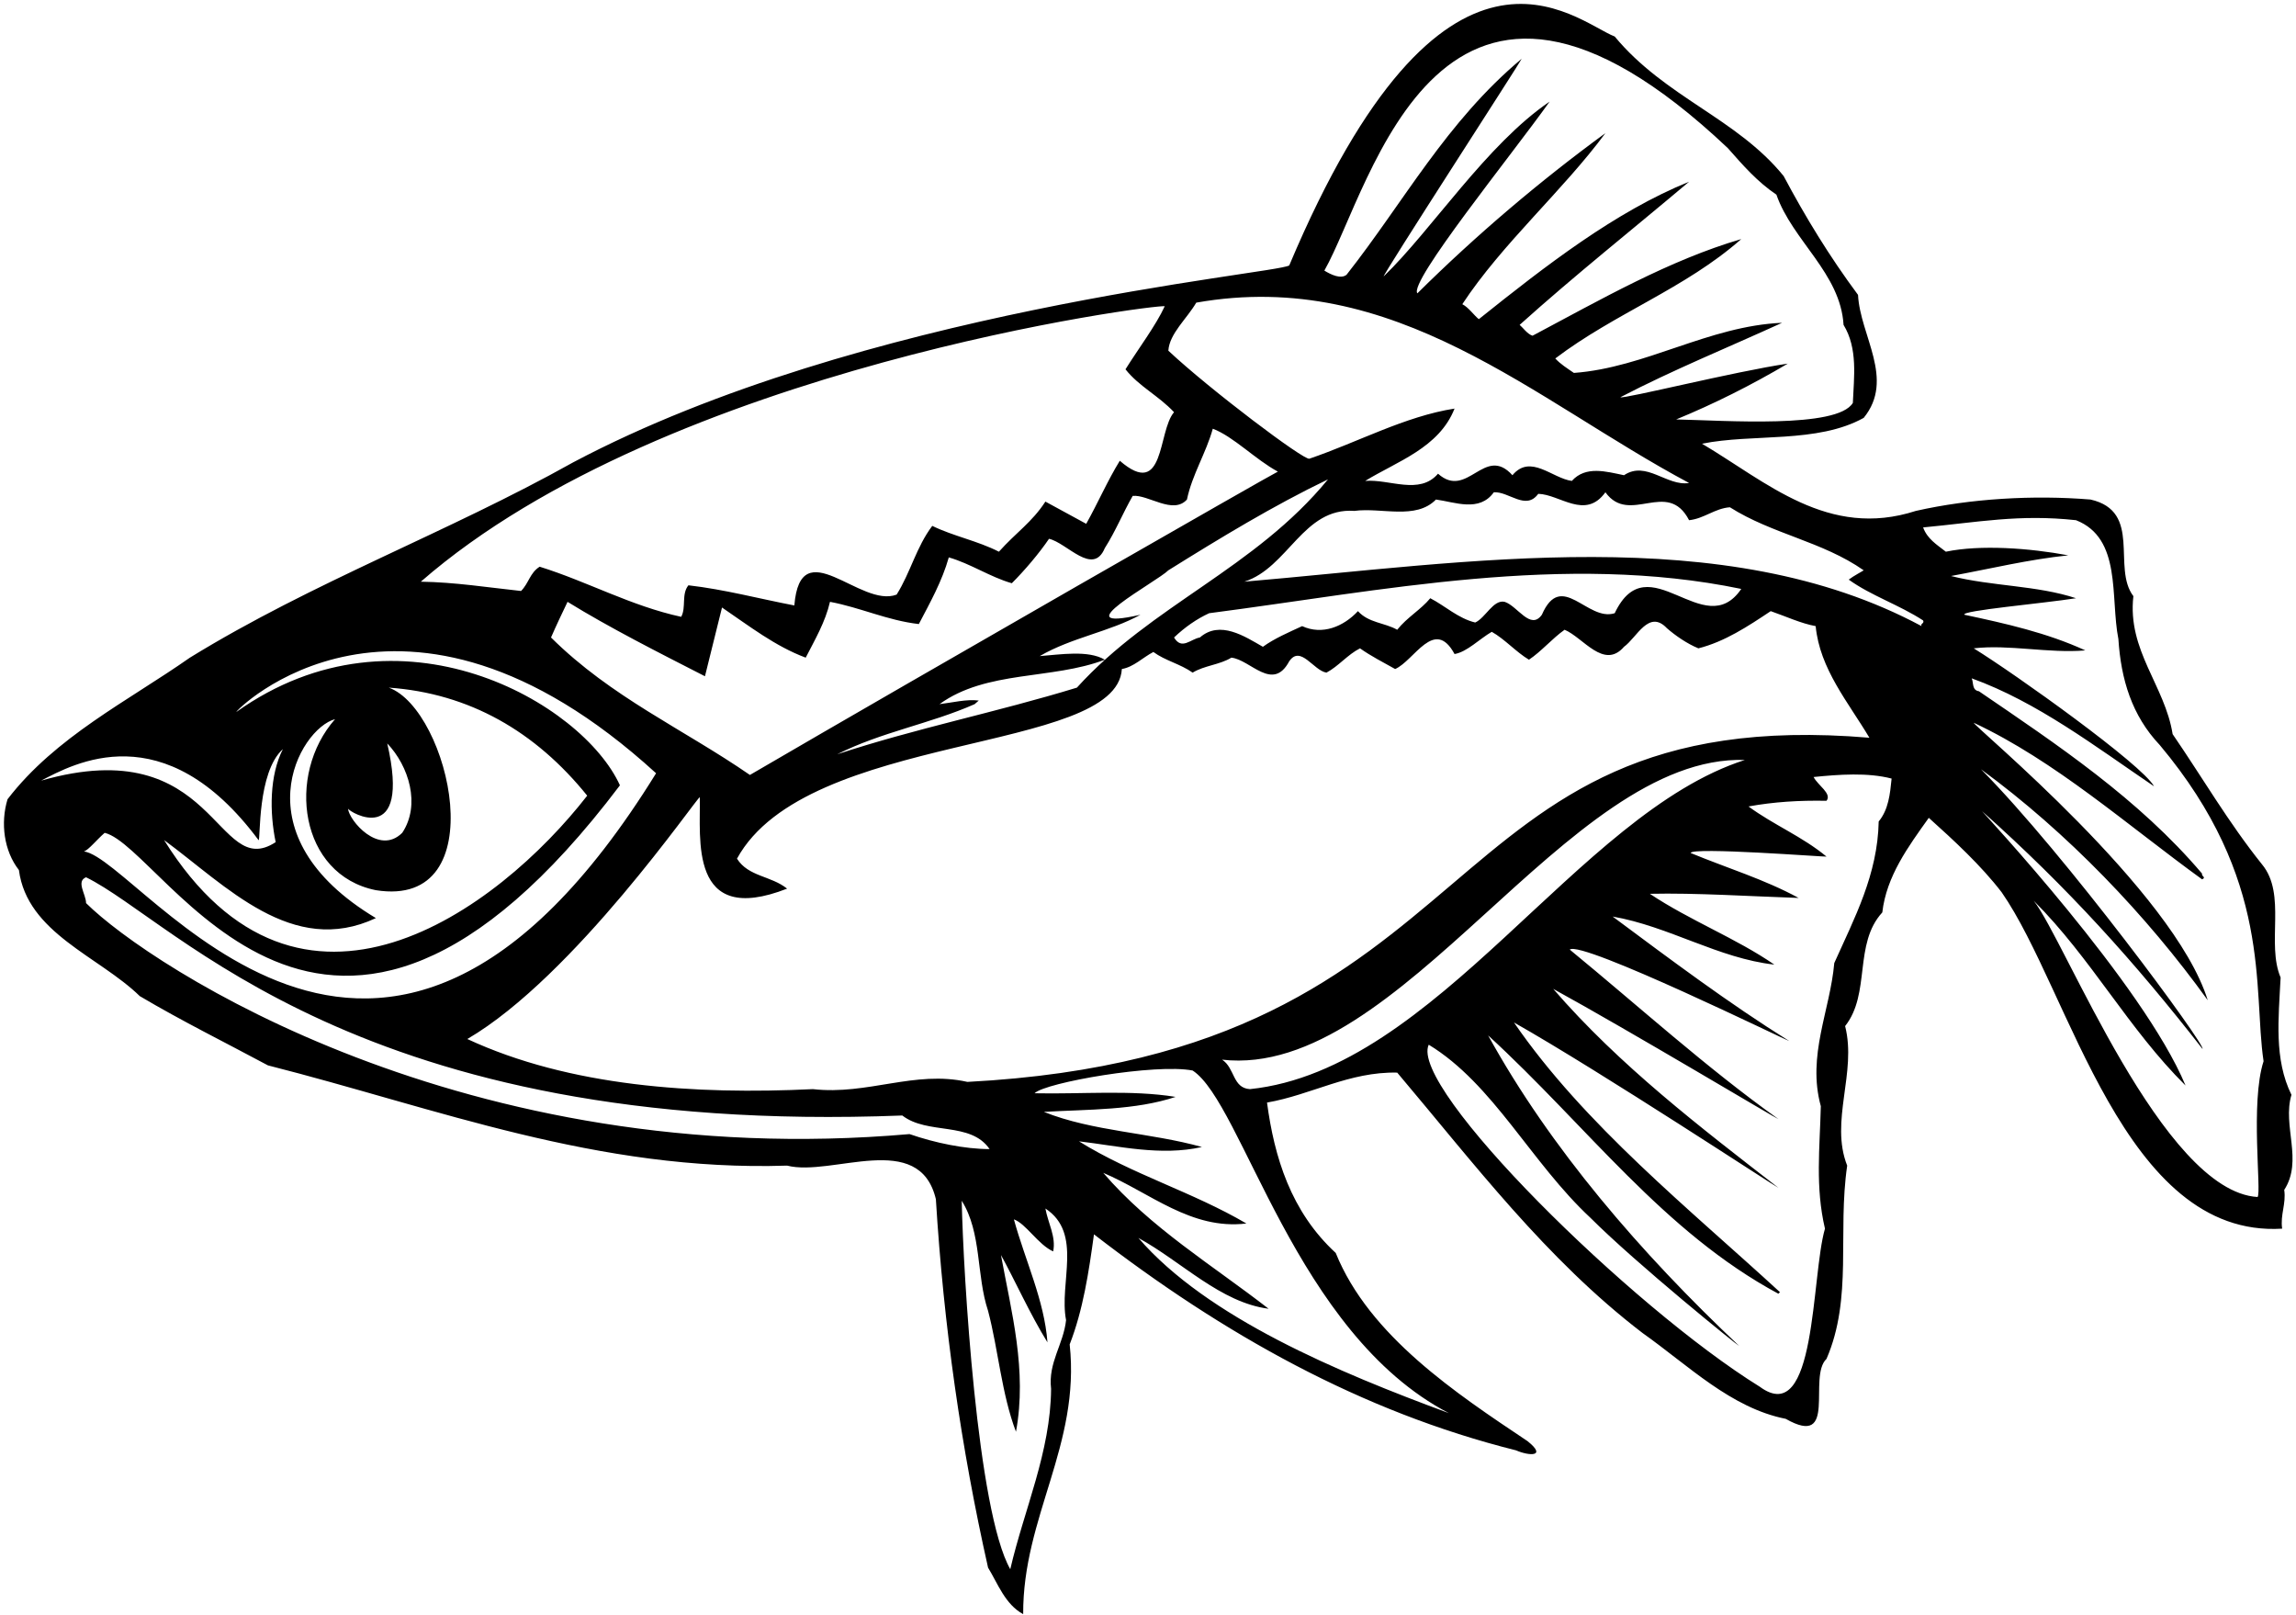 <?xml version="1.0" encoding="UTF-8"?>
<svg xmlns="http://www.w3.org/2000/svg" xmlns:xlink="http://www.w3.org/1999/xlink" width="539pt" height="379pt" viewBox="0 0 539 379" version="1.1">
<g id="surface1">
<path style=" stroke:none;fill-rule:nonzero;fill:rgb(0%,0%,0%);fill-opacity:1;" d="M 536.234 279.258 C 540.723 272.348 535.75 264.219 537.934 256.945 C 533.809 248.574 534.902 239.117 535.387 229.414 C 531.992 221.41 536.844 209.891 531.02 202.855 C 523.137 193.031 516.953 182.359 510.039 172.293 C 508.223 160.895 499.367 152.645 500.824 139.91 C 495.73 133.242 503.008 120.023 490.758 117.234 C 477.418 116.141 462.621 116.992 449.766 119.902 C 429.148 126.57 414.719 113.109 399.559 104.137 C 411.441 101.711 426.602 104.137 437.516 98.07 C 444.914 88.977 436.668 78.789 436.184 69.207 C 429.512 60.234 423.812 50.895 418.719 41.312 C 407.684 27.73 390.945 22.879 379.062 8.57 C 369.723 4.93 339.172 -24.289 302.656 62.297 C 299.262 64.355 202.129 72.734 134.566 108.504 C 105.098 124.996 73.566 136.516 44.582 154.344 C 30.027 164.531 13.051 172.898 1.77 187.574 C 0.074 193.152 0.922 199.699 4.438 204.188 C 6.379 218.984 23.238 224.441 32.816 233.781 C 42.641 239.602 52.949 244.695 62.895 250.031 C 102.551 260.098 140.27 275.016 184.777 273.559 C 195.328 276.227 215.824 265.07 219.703 281.441 C 221.523 311.156 225.648 339.898 231.953 367.91 C 234.258 371.672 235.953 376.523 240.199 378.828 C 240.078 356.027 253.66 339.168 251.113 315.52 C 254.27 307.395 255.602 298.543 256.816 289.688 C 287.133 313.094 319.516 331.285 355.898 340.383 C 358.93 341.715 363.297 341.957 358.566 338.199 C 342.07 327.164 321.453 313.578 313.57 294.055 C 303.02 284.352 299.141 271.496 297.441 258.762 C 307.871 256.945 316.727 251.484 328.004 251.73 C 345.953 272.953 362.934 295.512 385.609 312.852 C 396.402 320.492 406.348 330.438 419.203 332.984 C 431.574 340.02 424.297 323.16 428.785 318.914 C 434.969 304.605 431.332 289.445 433.637 273.559 C 429.512 263.129 435.941 251.73 433.152 240.812 C 439.215 233.172 435.09 221.531 441.883 214.133 C 442.852 205.645 447.945 198.73 452.797 191.938 C 458.738 197.277 465.047 203.098 469.898 209.402 C 486.027 232.566 498.445 290.629 535.75 288.355 C 535.266 285.078 536.723 282.531 536.234 279.258 Z M 405.621 34.766 C 409.258 38.891 412.535 42.648 417.02 45.68 C 420.781 56.473 432.059 64.113 432.785 76.242 C 436.184 81.82 435.215 88.492 434.969 94.555 C 431.34 100.629 404.895 98.68 393.492 98.438 C 402.348 94.797 411.078 90.43 419.688 85.34 C 407.32 87.156 381.121 93.707 380.395 93.223 C 392.766 86.793 405.621 81.578 418.355 75.758 C 401.133 76.484 386.219 86.309 369.48 87.52 C 367.902 86.43 366.328 85.461 365.113 84.125 C 379.184 73.453 395.555 67.754 408.773 56.109 C 391.797 61.082 375.785 70.301 359.777 78.789 C 358.566 78.426 357.477 76.848 356.746 76.242 C 369.844 64.477 383.305 53.805 396.523 42.648 C 379.184 49.684 362.934 62.297 347.164 74.906 C 346.074 74.059 344.742 72.117 343.285 71.391 C 352.621 57.203 366.934 44.711 376.879 31.246 C 361.598 42.406 346.559 55.141 332.734 68.844 C 330.672 66.176 354.805 36.465 363.781 23.852 C 348.984 33.914 336.137 53.938 324.852 64.844 C 324.121 65.207 357.352 13.906 357.23 13.785 C 339.523 28.578 329.582 47.379 316.117 64.477 C 314.785 65.57 312.48 64.477 310.902 63.508 C 322.062 43.859 337.957 -29.141 405.621 34.766 Z M 280.828 71.027 C 327.52 62.781 360.145 93.949 396.523 113.352 C 391.312 114.203 386.461 108.016 381.246 111.531 C 377.121 110.684 372.27 109.23 368.996 112.867 C 364.387 112.262 359.293 106.441 355.051 111.531 C 348.5 104.258 344.496 117.355 337.586 111.172 C 333.219 116.262 326.184 112.383 320.484 112.867 C 328.004 108.258 337.828 105.105 341.465 95.891 C 329.824 97.707 318.785 103.773 307.387 107.652 C 306.176 108.137 283.98 91.402 274.277 82.305 C 274.52 78.305 278.645 74.785 280.828 71.027 Z M 164.281 187.09 C 164.523 196.547 161.5 217.66 184.777 208.555 C 181.016 205.523 175.68 205.766 173.012 201.52 C 189.395 171.574 262.16 177.031 263.363 157.012 C 266.152 156.527 268.215 154.344 270.762 153.012 C 273.551 155.07 277.066 155.801 279.98 157.859 C 282.77 156.164 286.285 156.043 289.074 154.344 C 293.562 154.828 298.777 162.469 302.656 155.191 C 305.324 151.312 308.355 157.375 311.391 157.859 C 314.18 156.406 316.363 153.617 319.273 152.16 C 321.82 153.98 324.73 155.438 327.52 157.012 C 332.008 155.07 336.734 144.762 341.465 153.496 C 344.379 153.012 347.285 149.977 350.199 148.281 C 353.23 149.977 355.898 153.012 358.93 154.828 C 361.84 152.891 364.387 149.855 367.297 147.797 C 371.664 149.613 376.516 157.254 381.246 151.797 C 384.277 149.613 387.066 142.945 391.312 147.43 C 393.25 149.129 396.039 151.07 398.711 152.16 C 404.895 150.586 410.23 147.066 415.688 143.43 C 419.203 144.641 422.844 146.34 426.238 146.945 C 427.211 157.012 433.879 164.773 438.852 173.141 C 333.715 164.297 352.512 247.371 227.102 253.91 C 214.73 251.121 203.695 257.066 190.84 255.609 C 163.191 256.945 133.719 255.004 109.707 243.848 C 134.82 229.18 163.555 187.211 164.281 187.09 Z M 129.355 149.613 C 130.566 146.824 131.898 144.035 133.234 141.246 C 143.059 147.309 154.578 153.133 165.492 158.711 C 166.828 153.375 168.16 147.914 169.496 142.578 C 175.926 146.945 181.988 151.676 189.145 154.344 C 191.324 150.098 193.75 145.977 194.844 141.246 C 201.996 142.578 208.305 145.613 215.703 146.461 C 218.371 141.367 221.16 136.395 222.734 130.816 C 227.828 132.27 232.438 135.426 237.531 136.879 C 240.562 133.848 243.961 129.848 246.266 126.449 C 250.508 127.422 256.574 135.305 259.363 128.633 C 261.91 124.633 263.605 120.387 265.91 116.383 C 269.551 116.02 275.371 120.871 278.645 117.234 C 279.855 111.41 283.133 106.316 284.711 100.617 C 289.559 102.438 294.773 107.895 299.988 110.684 C 299.02 111.047 216.793 158.105 176.047 181.875 C 160.398 171.078 143.543 163.684 129.355 149.613 Z M 379.062 143.914 C 372.633 145.977 366.57 133.727 361.961 144.277 C 359.293 148.035 356.262 142.215 353.23 141.246 C 350.562 140.641 348.742 145.004 346.316 146.098 C 342.316 145.129 339.281 142.215 335.766 140.398 C 333.582 143.066 330.309 144.883 328.004 147.797 C 324.973 146.098 321.336 146.219 318.785 143.43 C 315.391 147.066 310.418 149.129 305.688 146.945 C 302.535 148.402 299.141 149.855 296.473 151.797 C 292.227 149.371 286.406 145.492 281.676 149.613 C 279.492 149.977 277.434 152.645 275.613 149.613 C 278.16 147.188 280.949 145.246 283.859 143.914 C 324.121 138.699 367.176 129.605 408.773 138.215 C 400.043 151.07 386.945 127.301 379.062 143.914 Z M 252.812 161.379 C 234.258 167.078 214.852 170.961 196.539 177.023 C 206.848 171.809 218.371 169.867 228.801 165.258 C 229.164 164.895 229.406 164.773 229.77 164.41 C 226.859 164.047 223.586 164.895 220.555 165.258 C 231.59 157.254 246.992 159.559 259.363 154.828 C 255.48 152.523 248.934 153.617 244.082 153.98 C 251.602 149.613 260.453 148.281 267.73 144.277 C 249.055 148.523 271.609 136.516 274.277 133.848 C 286.527 126.207 298.898 118.688 311.754 112.504 C 294.531 133.484 270.398 141.973 252.812 161.379 Z M 273.43 71.875 C 271.367 76.363 267.246 81.82 264.215 86.672 C 267.367 90.676 271.977 92.855 275.613 96.738 C 271.73 101.227 273.551 117.355 262.879 108.137 C 259.969 112.867 257.785 117.961 254.996 122.934 C 251.844 121.234 248.566 119.414 245.414 117.719 C 242.262 122.57 238.504 124.996 234.5 129.48 C 229.527 126.938 223.828 125.844 218.855 123.418 C 215.098 128.391 213.762 134.332 210.488 139.547 C 201.996 142.824 187.93 124.391 186.477 142.094 C 178.227 140.52 170.102 138.336 161.613 137.363 C 159.914 139.426 161.129 142.578 159.914 144.762 C 148.152 142.215 137.965 136.516 126.688 133 C 124.383 134.453 124.141 136.879 122.32 138.699 C 114.438 137.852 106.797 136.637 98.793 136.516 C 156.648 86.074 272.098 71.27 273.43 71.875 Z M 154.02 181.477 C 88.531 287.395 33.148 201.691 19.719 199.824 C 20.812 199.461 22.629 197.156 24.57 195.457 C 38.809 198.859 76.293 275.922 145.531 184.309 C 136.801 165.023 93.789 139.84 55.496 167.078 C 54.77 167.32 94.078 126.75 154.02 181.477 Z M 78.66 168.777 C 67.105 181.883 70.34 205.328 88.242 208.918 C 116.426 213.414 105.512 166.52 91.273 161.379 C 110.191 162.711 125.723 171.695 137.852 186.734 C 116.961 213.586 70.34 248.18 38.52 197.156 C 53.07 207.828 68.594 224.684 88.242 215.469 C 55.789 196.031 70.34 170.969 78.66 168.777 Z M 90.91 174.477 C 96.004 179.812 98.793 188.906 94.426 195.457 C 88.938 200.883 81.934 192.547 81.691 189.758 C 81.934 190.605 96.617 199.266 90.91 174.477 Z M 9.652 183.207 C 17.172 179.328 38.48 167.277 60.707 197.184 C 61.191 197.184 60.348 181.266 66.41 175.809 C 63.258 181.996 63.258 190.605 64.715 197.641 C 50.531 206.945 50.938 171.371 9.652 183.207 Z M 213.52 266.16 C 109.352 275.266 35.363 226.988 20.203 211.949 C 20.203 209.891 17.781 206.855 20.203 205.887 C 41.43 216.316 83.883 266.777 211.82 261.797 C 217.766 266.402 227.828 263.129 232.316 269.68 C 226.496 269.68 219.461 268.223 213.52 266.16 Z M 250.266 309.82 C 249.66 315.52 246.02 319.766 246.75 325.949 C 246.629 340.746 240.441 354.207 237.168 368.277 C 229.414 354.703 226.133 299.027 225.77 281.805 C 230.496 289.324 229.164 299.27 231.953 307.637 C 234.379 316.855 235.105 327.043 238.504 336.016 C 241.172 321.586 237.41 307.879 234.984 294.539 C 238.141 300.238 241.777 308.363 245.898 315.035 C 245.172 305.211 240.684 295.875 238.016 286.172 C 240.809 287.141 243.719 292.113 247.234 293.691 C 247.961 290.293 246.02 287.02 245.414 283.625 C 254.27 289.445 248.566 301.09 250.266 309.82 Z M 340.133 331.648 C 314.18 322.07 283.383 309.223 267.246 290.535 C 277.434 296.117 286.527 305.695 297.809 307.152 C 284.711 296.965 270.156 288.234 258.996 275.258 C 269.914 279.863 279.613 288.719 292.594 287.141 C 279.98 279.742 265.789 275.621 253.297 267.859 C 262.637 268.949 272.461 271.375 282.16 269.191 C 270.035 265.797 256.574 265.555 245.051 260.945 C 255.602 260.34 266.516 260.582 275.977 257.43 C 265.547 255.73 253.781 256.824 242.867 256.578 C 245.414 254.031 271.367 249.547 279.98 251.242 C 291.742 258.883 304 312.859 340.133 331.648 Z M 293.441 255.609 C 289.316 255.367 289.922 250.637 286.891 248.695 C 328.863 253.438 367.672 177.031 409.621 178.355 C 370.211 190.969 337.352 251.012 293.441 255.609 Z M 441.035 192.789 C 440.789 205.281 435.336 215.469 430.605 226.02 C 429.633 237.176 424.176 247.727 427.449 259.613 C 427.211 269.434 426.117 278.531 428.422 288.355 C 425.148 299.512 426.488 335.297 413.141 325.465 C 382.941 306.789 330.68 255.254 335.402 245.18 C 350.562 254.398 359.414 272.832 373.363 285.809 C 384.156 296.602 408.168 316.004 408.289 315.883 C 385.246 294.176 363.902 269.434 349.348 242.996 C 372.754 264.465 390.461 289.082 417.508 303.637 C 417.508 303.516 417.75 303.395 417.871 303.273 C 396.77 283.867 371.906 263.977 355.414 239.965 C 375.785 251.484 417.387 278.895 417.508 278.773 C 399.191 264.586 380.152 250.031 364.629 232.082 C 382.336 241.785 417.387 262.766 417.508 262.645 C 400.648 250.637 384.762 236.203 368.512 222.863 C 371.18 220.562 419.934 244.453 420.055 244.332 C 405.863 235.477 392.281 225.289 378.578 215.105 C 391.797 217.406 403.438 224.926 416.535 226.383 C 407.562 220.195 396.77 216.074 387.309 209.766 C 398.102 209.523 411.078 210.371 422.234 210.738 C 414.23 206.371 405.379 203.703 396.891 200.188 C 397.133 198.73 428.664 201.156 428.785 201.035 C 423.086 196.305 416.414 193.637 410.473 189.27 C 416.414 188.18 422.48 187.816 428.785 187.938 C 430.117 186.238 426.723 184.301 425.754 182.359 C 431.695 181.754 438.488 181.266 444.066 182.723 C 443.703 186.359 443.34 190 441.035 192.789 Z M 451.102 146.945 C 404.773 122.086 344.617 132.027 292.105 136.516 C 302.414 133.242 305.934 119.051 317.938 119.902 C 324.367 119.051 332.371 122.086 337.102 117.234 C 341.586 117.84 347.285 120.266 350.684 115.535 C 354.199 115.293 358.203 119.902 361.113 115.898 C 366.207 116.02 372.148 122.086 376.879 115.535 C 382.578 123.418 391.434 112.262 396.523 122.086 C 400.043 121.723 402.59 119.297 406.105 119.051 C 416.051 125.359 427.816 127.059 437.516 133.848 C 437.395 133.969 435.09 135.184 434 136.031 C 439.215 139.789 445.887 141.973 451.465 145.613 C 451.828 146.34 450.734 146.34 451.102 146.945 Z M 529.98 280.926 C 507.664 279.59 484.824 220.73 477.426 211.395 C 491.008 224.977 499.609 241.422 513.07 254.762 C 503.129 230.867 465.297 190.492 465.297 190.371 C 485.551 208.441 501.156 225.785 517.043 246.16 C 518.012 245.551 484.816 200.43 465.047 180.539 C 485.301 195.336 503.977 214.859 518.285 234.75 C 510.281 209.039 463.348 170.473 463.348 169.625 C 482.512 178.598 499.367 193.637 516.953 206.371 C 518.043 205.887 516.711 205.645 516.953 205.035 C 502.035 187.453 482.875 174.719 464.562 162.227 C 462.863 161.984 463.348 160.164 462.863 159.195 C 478.266 164.773 491.727 175.082 505.676 184.543 C 502.887 179.449 473.172 158.227 463.348 152.16 C 471.594 151.191 480.934 153.375 489.543 152.645 C 480.57 148.523 470.867 146.34 461.164 144.277 C 460.195 143.309 479.723 141.609 487.359 140.398 C 478.145 137.363 467.594 137.609 458.012 135.184 C 467.23 133.484 476.203 131.301 485.543 130.332 C 476.445 128.633 464.926 127.785 456.801 129.48 C 454.617 127.785 452.434 126.449 451.465 123.781 C 464.32 122.57 474.02 120.629 487.359 122.086 C 498.156 126.328 495.367 140.156 497.305 149.977 C 497.914 159.438 500.461 167.926 507.008 174.84 C 533.617 206.543 528.84 231.961 531.387 249.062 C 528.23 258.762 530.949 279.832 529.98 280.926 "/>
</g>
</svg>
